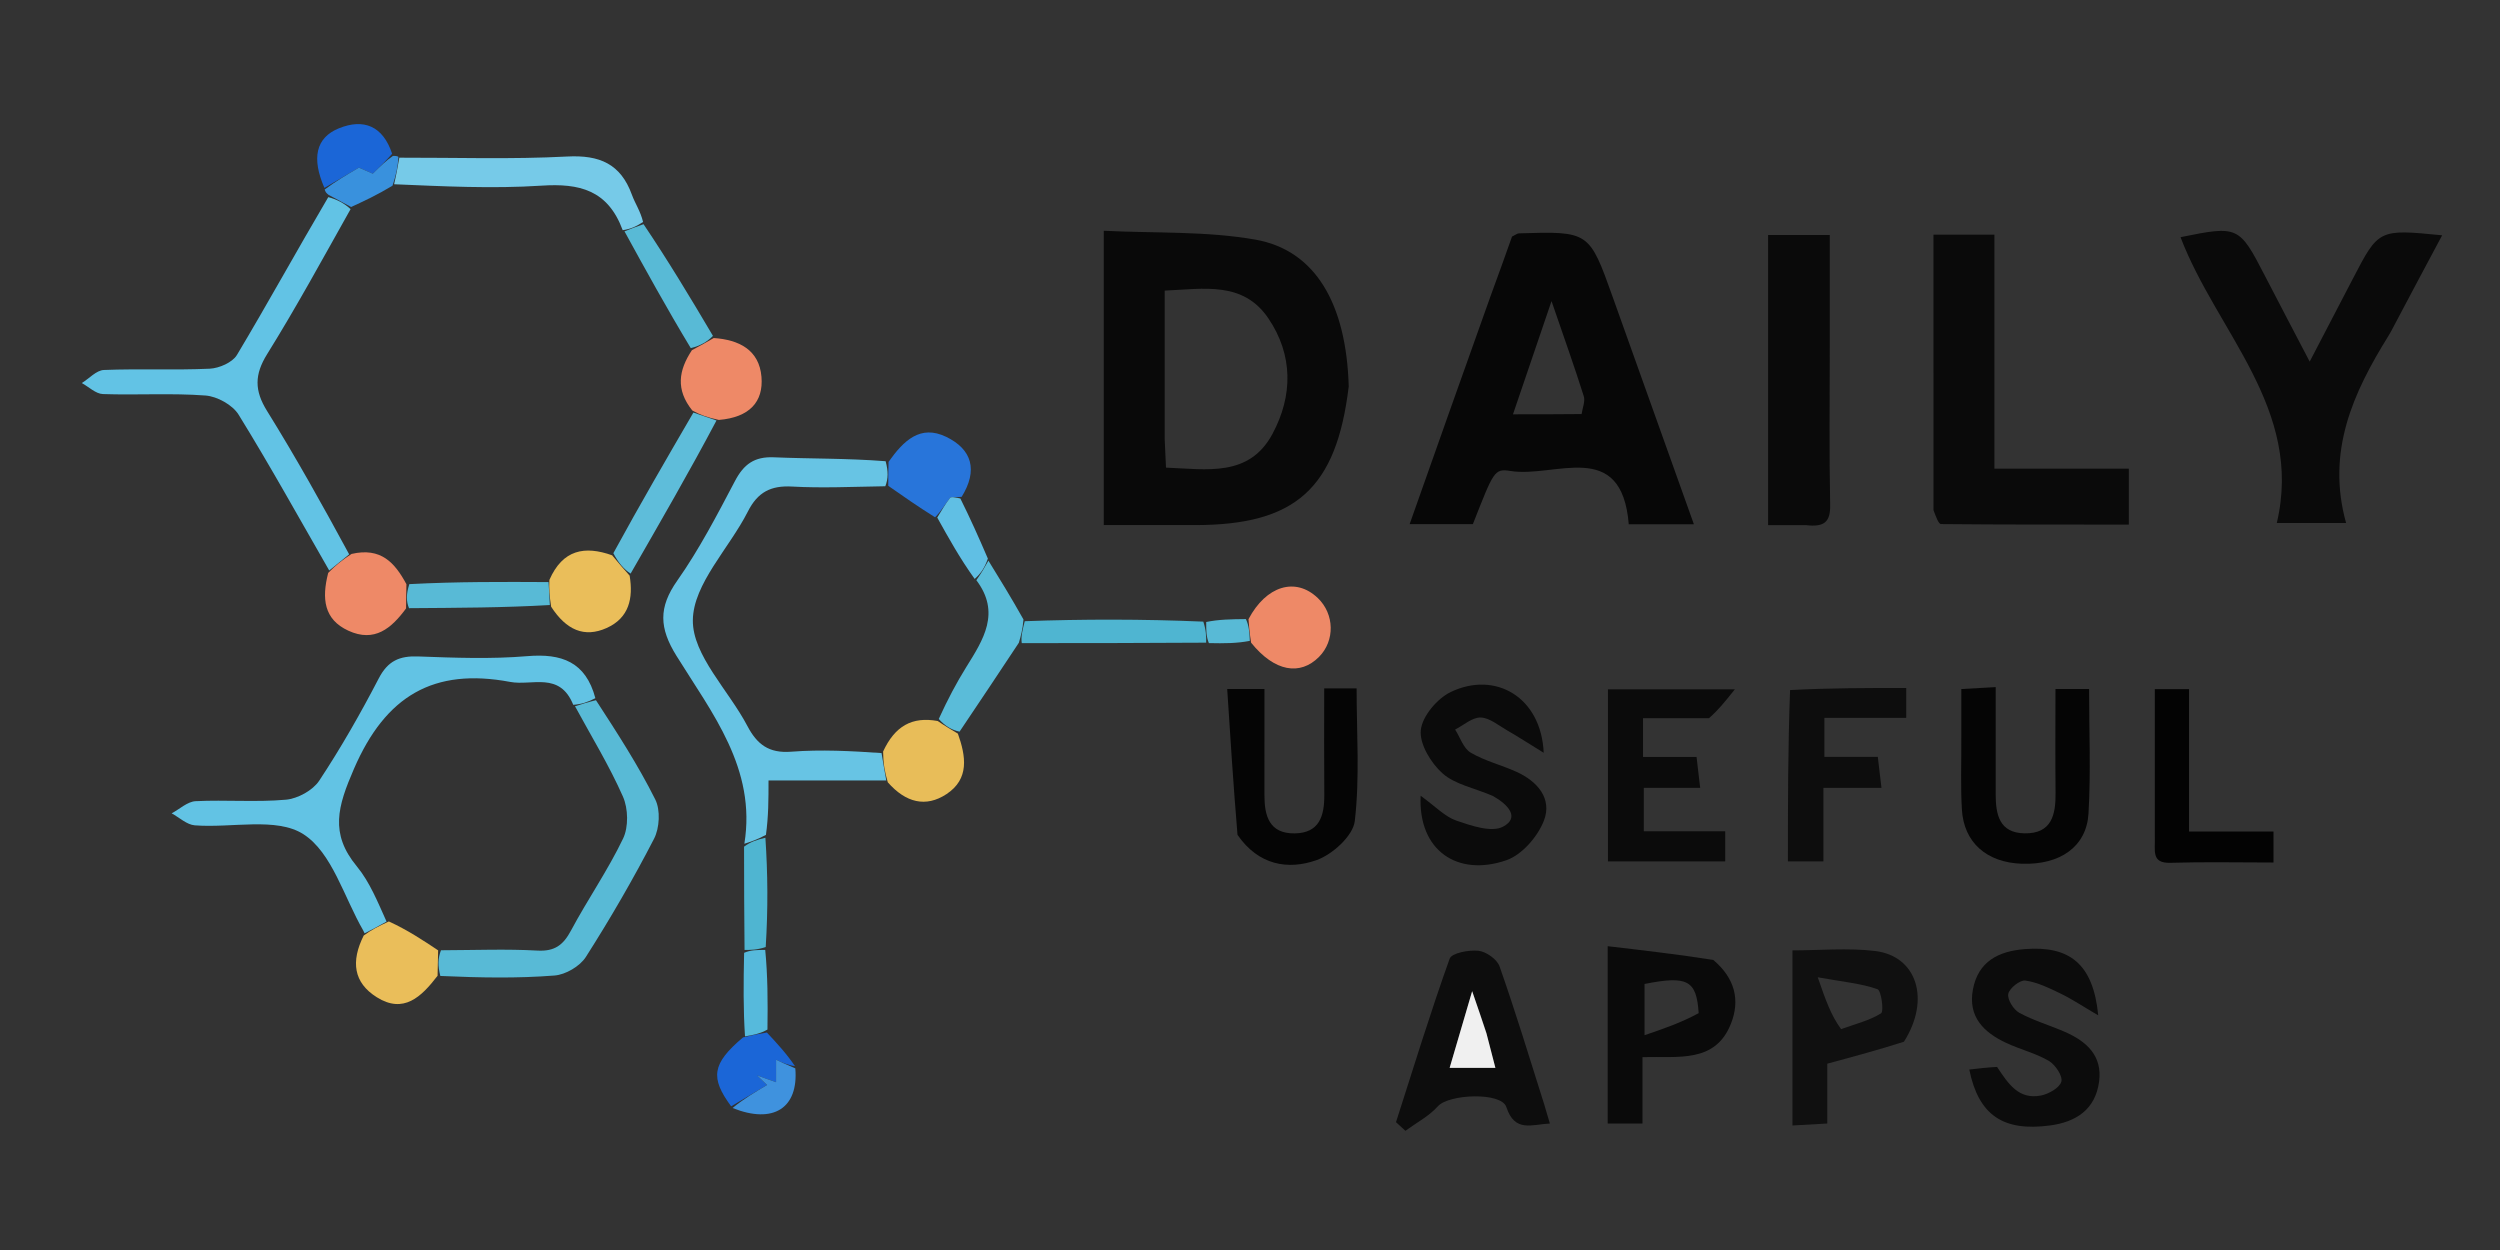 <?xml version="1.0" encoding="utf-8"?>
<svg version="1.1" id="Layer_1" x="0px" y="0px" width="100%" viewBox="0 0 400 200" enable-background="new 0 0 400 200" xmlns="http://www.w3.org/2000/svg">
  <rect x="0" y="0" width="400" height="200" fill="#333333" stroke="none"/>
  <defs/>
  <path opacity="1" stroke="none" d="&#10;M297,201 &#10;&#9;C198.041,201 99.582,201 1.062,201 &#10;&#9;C1.062,134.402 1.062,67.804 1.062,1.103 &#10;&#9;C134.333,1.103 267.667,1.103 400.978,1.103 &#10;&#9;C400.978,67.751 400.978,134.376 400.978,201 &#10;&#9;C366.471,201 331.986,201 297,201 &#10;M122.956,151.063 &#10;&#9;C122.9,145.391 122.844,139.719 122.963,133.14 &#10;&#9;C122.963,130.544 122.963,127.948 122.963,124.87 &#10;&#9;C129.666,124.87 135.734,124.87 142.288,125.455 &#10;&#9;C144.915,128.432 148.128,129.238 151.441,127.056 &#10;&#9;C155.146,124.615 154.538,120.967 153.793,116.752 &#10;&#9;C156.867,112.115 159.942,107.478 163.944,102.962 &#10;&#9;C173.625,102.917 183.306,102.872 193.851,102.965 &#10;&#9;C195.888,102.952 197.924,102.938 200.371,103.509 &#10;&#9;C203.948,107.512 208.029,108.125 211.033,105.111 &#10;&#9;C213.616,102.52 213.528,98.239 210.84,95.679 &#10;&#9;C207.279,92.286 202.585,93.72 198.924,99.038 &#10;&#9;C196.946,99.075 194.968,99.113 192.06,99.034 &#10;&#9;C182.702,99.044 173.343,99.055 163.579,98.507 &#10;&#9;C161.768,95.573 159.957,92.638 157.97,89.048 &#10;&#9;C156.609,86 155.247,82.953 154.313,79.377 &#10;&#9;C156.494,75.248 155.538,71.907 151.401,69.898 &#10;&#9;C147.234,67.876 144.563,70.522 141.273,73.35 &#10;&#9;C135.455,73.309 129.63,73.415 123.82,73.169 &#10;&#9;C120.698,73.036 119.008,74.274 117.593,76.966 &#10;&#9;C114.734,82.402 111.878,87.902 108.356,92.908 &#10;&#9;C105.339,97.196 105.472,100.483 108.23,104.927 &#10;&#9;C113.929,114.112 121.049,122.98 119,135.932 &#10;&#9;C119.042,141.285 119.084,146.638 118.992,152.913 &#10;&#9;C118.955,157.238 118.917,161.563 118.246,166.219 &#10;&#9;C113.882,170.209 113.621,172.449 117.436,177.551 &#10;&#9;C123.742,179.901 127.784,177.297 127.447,170.295 &#10;&#9;C125.865,168.597 124.282,166.9 122.885,164.256 &#10;&#9;C122.858,160.166 122.831,156.076 122.956,151.063 &#10;M62.96,24.248 &#10;&#9;C61.271,20.143 58.185,18.925 54.23,20.527 &#10;&#9;C50.507,22.034 49.84,25.333 51.983,30.59 &#10;&#9;C52.087,30.734 52.19,30.877 52.2,31.755 &#10;&#9;C47.472,40.121 42.842,48.546 37.911,56.791 &#10;&#9;C37.19,57.997 35.067,58.922 33.547,58.992 &#10;&#9;C27.917,59.25 22.262,58.972 16.629,59.197 &#10;&#9;C15.424,59.245 14.27,60.558 13.093,61.289 &#10;&#9;C14.215,61.904 15.321,63.011 16.463,63.05 &#10;&#9;C21.933,63.238 27.433,62.875 32.878,63.282 &#10;&#9;C34.749,63.422 37.213,64.787 38.178,66.35 &#10;&#9;C43.228,74.526 47.883,82.945 52.346,92.052 &#10;&#9;C51.458,95.777 51.816,99.101 55.731,100.909 &#10;&#9;C59.942,102.853 62.648,100.506 65.915,97.267 &#10;&#9;C73.266,97.251 80.617,97.234 88.387,97.763 &#10;&#9;C90.606,100.81 93.494,102.079 97.054,100.484 &#10;&#9;C100.674,98.862 101.337,95.705 101.056,91.44 &#10;&#9;C105.697,83.423 110.338,75.406 115.738,67.206 &#10;&#9;C119.907,66.788 122.166,64.307 121.836,60.302 &#10;&#9;C121.478,55.961 118.217,54.357 113.953,53.399 &#10;&#9;C110.411,47.533 106.869,41.668 103.182,35.097 &#10;&#9;C102.48,33.79 101.607,32.546 101.106,31.166 &#10;&#9;C99.315,26.227 95.949,24.771 90.751,25.044 &#10;&#9;C81.82,25.513 72.847,25.208 63.605,24.97 &#10;&#9;C63.605,24.97 63.22,24.929 62.96,24.248 &#10;M70.906,156.548 &#10;&#9;C76.848,156.438 82.809,156.549 88.724,156.083 &#10;&#9;C90.498,155.943 92.789,154.603 93.74,153.11 &#10;&#9;C97.649,146.974 101.315,140.662 104.649,134.198 &#10;&#9;C105.534,132.483 105.688,129.609 104.85,127.93 &#10;&#9;C102.123,122.467 98.78,117.311 95.485,111.393 &#10;&#9;C93.714,105.882 89.848,104.523 84.362,104.985 &#10;&#9;C78.582,105.471 72.724,105.245 66.911,105.032 &#10;&#9;C63.908,104.921 62.059,105.739 60.6,108.545 &#10;&#9;C57.691,114.142 54.553,119.648 51.078,124.905 &#10;&#9;C50.051,126.459 47.642,127.782 45.754,127.951 &#10;&#9;C40.97,128.38 36.114,127.952 31.303,128.188 &#10;&#9;C29.995,128.252 28.743,129.455 27.465,130.135 &#10;&#9;C28.698,130.803 29.894,131.957 31.172,132.055 &#10;&#9;C37.061,132.509 44.23,130.708 48.536,133.466 &#10;&#9;C53.135,136.413 55.04,143.564 58.119,148.881 &#10;&#9;C58.202,149.024 58.261,149.181 58.057,150.031 &#10;&#9;C56.119,153.833 56.551,157.214 60.281,159.556 &#10;&#9;C64.571,162.25 67.408,159.523 70.906,156.548 &#10;M215.813,61.384 &#10;&#9;C215.414,48.572 210.453,40.029 200.849,38.338 &#10;&#9;C192.982,36.952 184.803,37.333 176.602,36.923 &#10;&#9;C176.602,53.17 176.602,68.397 176.602,84.015 &#10;&#9;C181.626,84.015 186.415,84.017 191.205,84.015 &#10;&#9;C207.274,84.007 213.826,78.208 215.813,61.384 &#10;M238.308,47.739 &#10;&#9;C234.085,59.687 229.863,71.636 225.544,83.857 &#10;&#9;C229.439,83.857 232.581,83.857 235.661,83.857 &#10;&#9;C238.987,75.428 239.067,74.935 241.663,75.355 &#10;&#9;C248.823,76.513 259.469,70.024 260.601,83.884 &#10;&#9;C264.298,83.884 267.446,83.884 271.023,83.884 &#10;&#9;C266.644,71.627 262.348,59.618 258.063,47.606 &#10;&#9;C254.279,36.998 254.283,36.994 243.032,37.336 &#10;&#9;C242.749,37.345 242.474,37.589 241.922,37.854 &#10;&#9;C240.881,40.789 239.771,43.915 238.308,47.739 &#10;M383.189,51.784 &#10;&#9;C385.668,47.144 388.148,42.505 390.743,37.649 &#10;&#9;C380.582,36.644 380.585,36.645 376.444,44.624 &#10;&#9;C374.246,48.86 372.035,53.089 369.55,57.859 &#10;&#9;C366.931,52.841 364.614,48.442 362.332,44.023 &#10;&#9;C358.275,36.167 358.089,36.072 348.886,37.949 &#10;&#9;C354.664,53.124 368.592,65.413 364.288,83.676 &#10;&#9;C368.244,83.676 371.317,83.676 375.374,83.676 &#10;&#9;C372.187,72.222 376.511,62.819 382.141,53.758 &#10;&#9;C382.405,53.334 382.648,52.897 383.189,51.784 &#10;M309.362,82.094 &#10;&#9;C309.765,82.706 310.163,83.85 310.573,83.854 &#10;&#9;C320.634,83.953 330.697,83.932 340.613,83.932 &#10;&#9;C340.613,80.618 340.613,78.008 340.613,74.984 &#10;&#9;C333.471,74.984 326.544,74.984 319.105,74.984 &#10;&#9;C319.105,62.186 319.105,49.812 319.105,37.548 &#10;&#9;C315.649,37.548 312.723,37.548 309.355,37.548 &#10;&#9;C309.355,52.277 309.355,66.717 309.362,82.094 &#10;M289.385,84.018 &#10;&#9;C291.881,84.377 292.881,83.524 292.826,80.79 &#10;&#9;C292.657,72.321 292.764,63.847 292.765,55.375 &#10;&#9;C292.765,49.453 292.765,43.531 292.765,37.598 &#10;&#9;C289.081,37.598 286.045,37.598 282.895,37.598 &#10;&#9;C282.895,53.19 282.895,68.437 282.895,84.018 &#10;&#9;C284.859,84.018 286.665,84.018 289.385,84.018 &#10;M239.199,127.529 &#10;&#9;C241.33,128.724 243.217,130.829 240.481,132.269 &#10;&#9;C238.64,133.239 235.404,132.117 233.01,131.294 &#10;&#9;C231.176,130.663 229.683,129.037 227.303,127.324 &#10;&#9;C226.877,136.072 233.201,140.349 241.025,137.634 &#10;&#9;C243.51,136.772 246.02,133.879 247.016,131.328 &#10;&#9;C248.402,127.777 245.989,125.006 242.619,123.482 &#10;&#9;C240.209,122.393 237.563,121.75 235.31,120.422 &#10;&#9;C234.155,119.741 233.63,117.994 232.82,116.729 &#10;&#9;C234.179,116.035 235.55,114.774 236.894,114.802 &#10;&#9;C238.308,114.831 239.726,116.043 241.09,116.828 &#10;&#9;C242.828,117.828 244.513,118.918 246.993,120.444 &#10;&#9;C246.598,111.529 239.253,107.305 232.13,110.716 &#10;&#9;C229.953,111.759 227.56,114.593 227.328,116.821 &#10;&#9;C227.098,119.042 228.953,122.097 230.814,123.749 &#10;&#9;C232.804,125.515 235.87,126.068 239.199,127.529 &#10;M319.158,170.645 &#10;&#9;C317.817,170.804 316.476,170.963 315.086,171.128 &#10;&#9;C316.583,178.486 320.548,181.063 327.984,180.077 &#10;&#9;C332.173,179.522 335.248,177.526 335.854,173.076 &#10;&#9;C336.419,168.934 333.856,166.626 330.416,165.115 &#10;&#9;C327.993,164.05 325.406,163.312 323.097,162.054 &#10;&#9;C322.166,161.548 321.149,159.92 321.322,159.024 &#10;&#9;C321.496,158.121 323.198,156.771 324.053,156.89 &#10;&#9;C326.002,157.162 327.896,158.102 329.711,158.978 &#10;&#9;C331.499,159.842 333.163,160.962 335.719,162.46 &#10;&#9;C334.912,154.19 331.115,151.284 323.947,151.858 &#10;&#9;C319.785,152.192 316.509,153.809 315.666,158.32 &#10;&#9;C314.851,162.688 317.399,165.178 320.964,166.854 &#10;&#9;C323.206,167.909 325.692,168.501 327.811,169.741 &#10;&#9;C328.85,170.348 330.064,172.17 329.817,173.058 &#10;&#9;C329.54,174.055 327.784,175.047 326.528,175.287 &#10;&#9;C322.99,175.963 321.337,173.428 319.158,170.645 &#10;M247.008,176.399 &#10;&#9;C244.684,169.128 242.461,161.821 239.93,154.622 &#10;&#9;C239.531,153.488 237.796,152.263 236.562,152.126 &#10;&#9;C235.031,151.955 232.272,152.477 231.948,153.382 &#10;&#9;C228.855,162.021 226.165,170.805 223.359,179.548 &#10;&#9;C223.862,180.008 224.364,180.469 224.866,180.929 &#10;&#9;C226.622,179.64 228.645,178.591 230.064,177.001 &#10;&#9;C231.809,175.046 240.221,174.694 241.015,177.126 &#10;&#9;C242.364,181.261 245.111,179.896 247.978,179.764 &#10;&#9;C247.668,178.739 247.433,177.963 247.008,176.399 &#10;M273.877,114.915 &#10;&#9;C274.895,113.643 275.913,112.371 277.578,110.291 &#10;&#9;C269.634,110.291 263.423,110.291 257.27,110.291 &#10;&#9;C257.27,119.662 257.27,128.719 257.27,137.824 &#10;&#9;C263.685,137.824 269.776,137.824 276.035,137.824 &#10;&#9;C276.035,136.213 276.035,134.806 276.035,133 &#10;&#9;C271.504,133 267.247,133 263.008,133 &#10;&#9;C263.008,130.552 263.008,128.51 263.008,126.061 &#10;&#9;C266.119,126.061 268.875,126.061 272.03,126.061 &#10;&#9;C271.817,124.251 271.66,122.907 271.449,121.108 &#10;&#9;C268.278,121.108 265.548,121.108 262.883,121.108 &#10;&#9;C262.883,118.821 262.883,117.061 262.883,114.916 &#10;&#9;C266.398,114.916 269.694,114.916 273.877,114.915 &#10;M313.812,118.538 &#10;&#9;C313.829,122.196 313.688,125.863 313.901,129.51 &#10;&#9;C314.21,134.816 317.879,138.014 323.515,138.2 &#10;&#9;C329.582,138.4 333.847,135.5 334.16,130.154 &#10;&#9;C334.547,123.557 334.253,116.919 334.253,110.243 &#10;&#9;C332.369,110.243 330.791,110.243 328.875,110.243 &#10;&#9;C328.875,115.948 328.832,121.412 328.89,126.874 &#10;&#9;C328.927,130.39 328.256,133.409 323.924,133.334 &#10;&#9;C319.854,133.264 319.306,130.273 319.309,127.029 &#10;&#9;C319.316,121.435 319.311,115.841 319.311,109.938 &#10;&#9;C317.168,110.058 315.612,110.145 313.812,110.245 &#10;&#9;C313.812,112.939 313.812,115.249 313.812,118.538 &#10;M198.174,133.95 &#10;&#9;C201.358,138.44 206.076,139.229 210.625,137.629 &#10;&#9;C213.182,136.729 216.488,133.739 216.765,131.375 &#10;&#9;C217.582,124.404 217.057,117.275 217.057,110.145 &#10;&#9;C215.258,110.145 213.807,110.145 211.874,110.145 &#10;&#9;C211.874,115.912 211.841,121.535 211.887,127.157 &#10;&#9;C211.914,130.512 211.135,133.299 207.128,133.342 &#10;&#9;C203.082,133.384 202.307,130.541 202.31,127.224 &#10;&#9;C202.315,121.586 202.311,115.949 202.311,110.244 &#10;&#9;C200.326,110.244 198.75,110.244 196.352,110.244 &#10;&#9;C196.856,118.089 197.341,125.645 198.174,133.95 &#10;M304.919,166.403 &#10;&#9;C308.934,159.894 306.697,152.963 300.013,152.158 &#10;&#9;C295.661,151.635 291.194,152.06 286.791,152.06 &#10;&#9;C286.791,161.671 286.791,170.727 286.791,180.078 &#10;&#9;C288.741,179.968 290.308,179.879 292.367,179.763 &#10;&#9;C292.367,176.007 292.367,172.613 292.367,170.189 &#10;&#9;C296.84,168.979 300.591,167.964 304.919,166.403 &#10;M273.825,153.33 &#10;&#9;C268.351,152.69 262.878,152.051 257.231,151.391 &#10;&#9;C257.231,161.591 257.231,170.661 257.231,179.769 &#10;&#9;C259.074,179.769 260.656,179.769 262.799,179.769 &#10;&#9;C262.799,176.143 262.799,172.747 262.799,169.142 &#10;&#9;C268.519,168.977 274.456,170.162 276.968,163.748 &#10;&#9;C278.419,160.043 277.626,156.544 273.825,153.33 &#10;M286.065,110.745 &#10;&#9;C286.065,119.708 286.065,128.671 286.065,137.824 &#10;&#9;C287.959,137.824 289.545,137.824 291.745,137.824 &#10;&#9;C291.745,133.915 291.745,130.183 291.745,126.06 &#10;&#9;C295.119,126.06 297.878,126.06 301.036,126.06 &#10;&#9;C300.823,124.253 300.663,122.905 300.449,121.097 &#10;&#9;C297.276,121.097 294.543,121.097 291.902,121.097 &#10;&#9;C291.902,118.81 291.902,117.048 291.902,114.864 &#10;&#9;C296.377,114.864 300.628,114.864 304.996,114.864 &#10;&#9;C304.996,113.02 304.996,111.607 304.996,110.075 &#10;&#9;C298.721,110.075 292.74,110.075 286.065,110.745 &#10;M344.77,134.388 &#10;&#9;C344.85,136.111 344.17,138.142 347.264,138.049 &#10;&#9;C352.721,137.883 358.186,138.002 363.759,138.002 &#10;&#9;C363.759,136.213 363.759,134.836 363.759,133.048 &#10;&#9;C359.217,133.048 354.954,133.048 350.246,133.048 &#10;&#9;C350.246,125.24 350.246,117.828 350.246,110.265 &#10;&#9;C348.226,110.265 346.679,110.265 344.77,110.265 &#10;&#9;C344.77,118.156 344.77,125.783 344.77,134.388 &#10;z" style="fill-opacity: 0; fill: rgba(255, 255, 255, 0);"/>
  <path fill="#090909" opacity="1" stroke="none" d="&#10;M215.797,61.826 &#10;&#9;C213.826,78.208 207.274,84.007 191.205,84.015 &#10;&#9;C186.415,84.017 181.626,84.015 176.602,84.015 &#10;&#9;C176.602,68.397 176.602,53.17 176.602,36.923 &#10;&#9;C184.803,37.333 192.982,36.952 200.849,38.338 &#10;&#9;C210.453,40.029 215.414,48.572 215.797,61.826 &#10;M186.35,70.269 &#10;&#9;C186.417,71.73 186.484,73.191 186.56,74.82 &#10;&#9;C193.121,75.074 199.866,76.383 203.606,69.405 &#10;&#9;C206.888,63.281 206.899,56.775 202.928,50.923 &#10;&#9;C198.893,44.977 192.654,46.22 186.35,46.498 &#10;&#9;C186.35,54.384 186.35,61.849 186.35,70.269 &#10;z"/>
  <path fill="#070707" opacity="1" stroke="none" d="&#10;M238.485,47.389 &#10;&#9;C239.771,43.915 240.881,40.789 241.922,37.854 &#10;&#9;C242.474,37.589 242.749,37.345 243.032,37.336 &#10;&#9;C254.283,36.994 254.279,36.998 258.063,47.606 &#10;&#9;C262.348,59.618 266.644,71.627 271.023,83.884 &#10;&#9;C267.446,83.884 264.298,83.884 260.601,83.884 &#10;&#9;C259.469,70.024 248.823,76.513 241.663,75.355 &#10;&#9;C239.067,74.935 238.987,75.428 235.661,83.857 &#10;&#9;C232.581,83.857 229.439,83.857 225.544,83.857 &#10;&#9;C229.863,71.636 234.085,59.687 238.485,47.389 &#10;M253.057,66.249 &#10;&#9;C253.191,65.288 253.666,64.221 253.402,63.386 &#10;&#9;C251.919,58.686 250.258,54.043 248.244,48.177 &#10;&#9;C246.011,54.736 244.13,60.259 242.076,66.289 &#10;&#9;C245.878,66.289 249.012,66.289 253.057,66.249 &#10;z"/>
  <path fill="#0A0A0A" opacity="1" stroke="none" d="&#10;M383.045,52.125 &#10;&#9;C382.648,52.897 382.405,53.334 382.141,53.758 &#10;&#9;C376.511,62.819 372.187,72.222 375.374,83.676 &#10;&#9;C371.317,83.676 368.244,83.676 364.288,83.676 &#10;&#9;C368.592,65.413 354.664,53.124 348.886,37.949 &#10;&#9;C358.089,36.072 358.275,36.167 362.332,44.023 &#10;&#9;C364.614,48.442 366.931,52.841 369.55,57.859 &#10;&#9;C372.035,53.089 374.246,48.86 376.444,44.624 &#10;&#9;C380.585,36.645 380.582,36.644 390.743,37.649 &#10;&#9;C388.148,42.505 385.668,47.144 383.045,52.125 &#10;z"/>
  <path fill="#0A0A0A" opacity="1" stroke="none" d="&#10;M309.359,81.625 &#10;&#9;C309.355,66.717 309.355,52.277 309.355,37.548 &#10;&#9;C312.723,37.548 315.649,37.548 319.105,37.548 &#10;&#9;C319.105,49.812 319.105,62.186 319.105,74.984 &#10;&#9;C326.544,74.984 333.471,74.984 340.613,74.984 &#10;&#9;C340.613,78.008 340.613,80.618 340.613,83.932 &#10;&#9;C330.697,83.932 320.634,83.953 310.573,83.854 &#10;&#9;C310.163,83.85 309.765,82.706 309.359,81.625 &#10;z"/>
  <path fill="#0A0A0A" opacity="1" stroke="none" d="&#10;M288.928,84.018 &#10;&#9;C286.665,84.018 284.859,84.018 282.895,84.018 &#10;&#9;C282.895,68.437 282.895,53.19 282.895,37.598 &#10;&#9;C286.045,37.598 289.081,37.598 292.765,37.598 &#10;&#9;C292.765,43.531 292.765,49.453 292.765,55.375 &#10;&#9;C292.764,63.847 292.657,72.321 292.826,80.79 &#10;&#9;C292.881,83.524 291.881,84.377 288.928,84.018 &#10;z"/>
  <path fill="#67C4E4" opacity="1" stroke="none" d="&#10;M119.098,135.002 &#10;&#9;C121.049,122.98 113.929,114.112 108.23,104.927 &#10;&#9;C105.472,100.483 105.339,97.196 108.356,92.908 &#10;&#9;C111.878,87.902 114.734,82.402 117.593,76.966 &#10;&#9;C119.008,74.274 120.698,73.036 123.82,73.169 &#10;&#9;C129.63,73.415 135.455,73.309 141.701,73.795 &#10;&#9;C142.128,75.405 142.126,76.57 141.651,77.8 &#10;&#9;C136.366,77.885 131.543,78.116 126.748,77.849 &#10;&#9;C123.329,77.659 121.232,78.738 119.659,81.844 &#10;&#9;C116.676,87.73 110.921,93.412 110.855,99.23 &#10;&#9;C110.791,104.826 116.572,110.431 119.573,116.143 &#10;&#9;C121.13,119.107 123.018,120.55 126.589,120.273 &#10;&#9;C131.371,119.901 136.202,120.158 141.046,120.492 &#10;&#9;C141.321,122.182 141.562,123.526 141.802,124.87 &#10;&#9;C135.734,124.87 129.666,124.87 122.963,124.87 &#10;&#9;C122.963,127.948 122.963,130.544 122.551,133.582 &#10;&#9;C121.125,134.35 120.111,134.676 119.098,135.002 &#10;z"/>
  <path fill="#62C3E4" opacity="1" stroke="none" d="&#10;M58.332,149.332 &#10;&#9;C58.261,149.181 58.202,149.024 58.119,148.881 &#10;&#9;C55.04,143.564 53.135,136.413 48.536,133.466 &#10;&#9;C44.23,130.708 37.061,132.509 31.172,132.055 &#10;&#9;C29.894,131.957 28.698,130.803 27.465,130.135 &#10;&#9;C28.743,129.455 29.995,128.252 31.303,128.188 &#10;&#9;C36.114,127.952 40.97,128.38 45.754,127.951 &#10;&#9;C47.642,127.782 50.051,126.459 51.078,124.905 &#10;&#9;C54.553,119.648 57.691,114.142 60.6,108.545 &#10;&#9;C62.059,105.739 63.908,104.921 66.911,105.032 &#10;&#9;C72.724,105.245 78.582,105.471 84.362,104.985 &#10;&#9;C89.848,104.523 93.714,105.882 95.259,111.711 &#10;&#9;C94.022,112.352 93.011,112.677 91.72,112.772 &#10;&#9;C89.563,107.41 85.111,109.762 81.648,109.11 &#10;&#9;C69.394,106.804 61.693,111.314 56.627,123.028 &#10;&#9;C54.035,129.019 52.733,133.336 57.087,138.611 &#10;&#9;C59.174,141.138 60.44,144.343 61.848,147.449 &#10;&#9;C60.522,148.215 59.427,148.774 58.332,149.332 &#10;z"/>
  <path fill="#0B0B0B" opacity="1" stroke="none" d="&#10;M238.832,127.34 &#10;&#9;C235.87,126.068 232.804,125.515 230.814,123.749 &#10;&#9;C228.953,122.097 227.098,119.042 227.328,116.821 &#10;&#9;C227.56,114.593 229.953,111.759 232.13,110.716 &#10;&#9;C239.253,107.305 246.598,111.529 246.993,120.444 &#10;&#9;C244.513,118.918 242.828,117.828 241.09,116.828 &#10;&#9;C239.726,116.043 238.308,114.831 236.894,114.802 &#10;&#9;C235.55,114.774 234.179,116.035 232.82,116.729 &#10;&#9;C233.63,117.994 234.155,119.741 235.31,120.422 &#10;&#9;C237.563,121.75 240.209,122.393 242.619,123.482 &#10;&#9;C245.989,125.006 248.402,127.777 247.016,131.328 &#10;&#9;C246.02,133.879 243.51,136.772 241.025,137.634 &#10;&#9;C233.201,140.349 226.877,136.072 227.303,127.324 &#10;&#9;C229.683,129.037 231.176,130.663 233.01,131.294 &#10;&#9;C235.404,132.117 238.64,133.239 240.481,132.269 &#10;&#9;C243.217,130.829 241.33,128.724 238.832,127.34 &#10;z"/>
  <path fill="#62C3E5" opacity="1" stroke="none" d="&#10;M52.675,91.28 &#10;&#9;C47.883,82.945 43.228,74.526 38.178,66.35 &#10;&#9;C37.213,64.787 34.749,63.422 32.878,63.282 &#10;&#9;C27.433,62.875 21.933,63.238 16.463,63.05 &#10;&#9;C15.321,63.011 14.215,61.904 13.093,61.289 &#10;&#9;C14.27,60.558 15.424,59.245 16.629,59.197 &#10;&#9;C22.262,58.972 27.917,59.25 33.547,58.992 &#10;&#9;C35.067,58.922 37.19,57.997 37.911,56.791 &#10;&#9;C42.842,48.546 47.472,40.121 52.524,31.541 &#10;&#9;C53.959,31.925 55.07,32.523 56.092,33.461 &#10;&#9;C51.611,41.436 47.396,49.18 42.746,56.653 &#10;&#9;C40.7,59.941 40.7,62.486 42.721,65.741 &#10;&#9;C47.364,73.215 51.653,80.909 55.866,88.694 &#10;&#9;C54.656,89.676 53.666,90.478 52.675,91.28 &#10;z"/>
  <path fill="#0C0C0C" opacity="1" stroke="none" d="&#10;M319.531,170.706 &#10;&#9;C321.337,173.428 322.99,175.963 326.528,175.287 &#10;&#9;C327.784,175.047 329.54,174.055 329.817,173.058 &#10;&#9;C330.064,172.17 328.85,170.348 327.811,169.741 &#10;&#9;C325.692,168.501 323.206,167.909 320.964,166.854 &#10;&#9;C317.399,165.178 314.851,162.688 315.666,158.32 &#10;&#9;C316.509,153.809 319.785,152.192 323.947,151.858 &#10;&#9;C331.115,151.284 334.912,154.19 335.719,162.46 &#10;&#9;C333.163,160.962 331.499,159.842 329.711,158.978 &#10;&#9;C327.896,158.102 326.002,157.162 324.053,156.89 &#10;&#9;C323.198,156.771 321.496,158.121 321.322,159.024 &#10;&#9;C321.149,159.92 322.166,161.548 323.097,162.054 &#10;&#9;C325.406,163.312 327.993,164.05 330.416,165.115 &#10;&#9;C333.856,166.626 336.419,168.934 335.854,173.076 &#10;&#9;C335.248,177.526 332.173,179.522 327.984,180.077 &#10;&#9;C320.548,181.063 316.583,178.486 315.086,171.128 &#10;&#9;C316.476,170.963 317.817,170.804 319.531,170.706 &#10;z"/>
  <path fill="#0D0D0D" opacity="1" stroke="none" d="&#10;M247.103,176.793 &#10;&#9;C247.433,177.963 247.668,178.739 247.978,179.764 &#10;&#9;C245.111,179.896 242.364,181.261 241.015,177.126 &#10;&#9;C240.221,174.694 231.809,175.046 230.064,177.001 &#10;&#9;C228.645,178.591 226.622,179.64 224.866,180.929 &#10;&#9;C224.364,180.469 223.862,180.008 223.359,179.548 &#10;&#9;C226.165,170.805 228.855,162.021 231.948,153.382 &#10;&#9;C232.272,152.477 235.031,151.955 236.562,152.126 &#10;&#9;C237.796,152.263 239.531,153.488 239.93,154.622 &#10;&#9;C242.461,161.821 244.684,169.128 247.103,176.793 &#10;M237.746,164.981 &#10;&#9;C237.105,163.12 236.464,161.259 235.545,158.589 &#10;&#9;C234.204,163.154 233.107,166.892 231.942,170.859 &#10;&#9;C234.492,170.859 236.741,170.859 239.264,170.859 &#10;&#9;C238.771,168.959 238.358,167.365 237.746,164.981 &#10;z"/>
  <path fill="#0B0B0B" opacity="1" stroke="none" d="&#10;M273.434,114.915 &#10;&#9;C269.694,114.916 266.398,114.916 262.883,114.916 &#10;&#9;C262.883,117.061 262.883,118.821 262.883,121.108 &#10;&#9;C265.548,121.108 268.278,121.108 271.449,121.108 &#10;&#9;C271.66,122.907 271.817,124.251 272.03,126.061 &#10;&#9;C268.875,126.061 266.119,126.061 263.008,126.061 &#10;&#9;C263.008,128.51 263.008,130.552 263.008,133 &#10;&#9;C267.247,133 271.504,133 276.035,133 &#10;&#9;C276.035,134.806 276.035,136.213 276.035,137.824 &#10;&#9;C269.776,137.824 263.685,137.824 257.27,137.824 &#10;&#9;C257.27,128.719 257.27,119.662 257.27,110.291 &#10;&#9;C263.423,110.291 269.634,110.291 277.578,110.291 &#10;&#9;C275.913,112.371 274.895,113.643 273.434,114.915 &#10;z"/>
  <path fill="#050505" opacity="1" stroke="none" d="&#10;M313.812,118.049 &#10;&#9;C313.812,115.249 313.812,112.939 313.812,110.245 &#10;&#9;C315.612,110.145 317.168,110.058 319.311,109.938 &#10;&#9;C319.311,115.841 319.316,121.435 319.309,127.029 &#10;&#9;C319.306,130.273 319.854,133.264 323.924,133.334 &#10;&#9;C328.256,133.409 328.927,130.39 328.89,126.874 &#10;&#9;C328.832,121.412 328.875,115.948 328.875,110.243 &#10;&#9;C330.791,110.243 332.369,110.243 334.253,110.243 &#10;&#9;C334.253,116.919 334.547,123.557 334.16,130.154 &#10;&#9;C333.847,135.5 329.582,138.4 323.515,138.2 &#10;&#9;C317.879,138.014 314.21,134.816 313.901,129.51 &#10;&#9;C313.688,125.863 313.829,122.196 313.812,118.049 &#10;z"/>
  <path fill="#050505" opacity="1" stroke="none" d="&#10;M198.001,133.576 &#10;&#9;C197.341,125.645 196.856,118.089 196.352,110.244 &#10;&#9;C198.75,110.244 200.326,110.244 202.311,110.244 &#10;&#9;C202.311,115.949 202.315,121.586 202.31,127.224 &#10;&#9;C202.307,130.541 203.082,133.384 207.128,133.342 &#10;&#9;C211.135,133.299 211.914,130.512 211.887,127.157 &#10;&#9;C211.841,121.535 211.874,115.912 211.874,110.145 &#10;&#9;C213.807,110.145 215.258,110.145 217.057,110.145 &#10;&#9;C217.057,117.275 217.582,124.404 216.765,131.375 &#10;&#9;C216.488,133.739 213.182,136.729 210.625,137.629 &#10;&#9;C206.076,139.229 201.358,138.44 198.001,133.576 &#10;z"/>
  <path fill="#101010" opacity="1" stroke="none" d="&#10;M304.63,166.676 &#10;&#9;C300.591,167.964 296.84,168.979 292.367,170.189 &#10;&#9;C292.367,172.613 292.367,176.007 292.367,179.763 &#10;&#9;C290.308,179.879 288.741,179.968 286.791,180.078 &#10;&#9;C286.791,170.727 286.791,161.671 286.791,152.06 &#10;&#9;C291.194,152.06 295.661,151.635 300.013,152.158 &#10;&#9;C306.697,152.963 308.934,159.894 304.63,166.676 &#10;M294.573,164.659 &#10;&#9;C296.738,163.873 299.049,163.321 300.967,162.135 &#10;&#9;C301.446,161.838 301.015,158.489 300.392,158.27 &#10;&#9;C297.824,157.362 295.02,157.119 290.841,156.368 &#10;&#9;C292.163,160.168 292.94,162.403 294.573,164.659 &#10;z"/>
  <path fill="#0A0A0A" opacity="1" stroke="none" d="&#10;M274.125,153.589 &#10;&#9;C277.626,156.544 278.419,160.043 276.968,163.748 &#10;&#9;C274.456,170.162 268.519,168.977 262.799,169.142 &#10;&#9;C262.799,172.747 262.799,176.143 262.799,179.769 &#10;&#9;C260.656,179.769 259.074,179.769 257.231,179.769 &#10;&#9;C257.231,170.661 257.231,161.591 257.231,151.391 &#10;&#9;C262.878,152.051 268.351,152.69 274.125,153.589 &#10;M271.786,162.106 &#10;&#9;C271.454,156.83 269.989,156.07 263.126,157.434 &#10;&#9;C263.126,159.851 263.126,162.209 263.126,165.635 &#10;&#9;C266.357,164.528 268.871,163.667 271.786,162.106 &#10;z"/>
  <path fill="#58BAD6" opacity="1" stroke="none" d="&#10;M92.001,113.002 &#10;&#9;C93.011,112.677 94.022,112.352 95.354,112.033 &#10;&#9;C98.78,117.311 102.123,122.467 104.85,127.93 &#10;&#9;C105.688,129.609 105.534,132.483 104.649,134.198 &#10;&#9;C101.315,140.662 97.649,146.974 93.74,153.11 &#10;&#9;C92.789,154.603 90.498,155.943 88.724,156.083 &#10;&#9;C82.809,156.549 76.848,156.438 70.453,156.154 &#10;&#9;C70.033,154.526 70.066,153.292 70.56,152.042 &#10;&#9;C76.005,152.023 81,151.816 85.969,152.094 &#10;&#9;C88.752,152.25 90.115,151.215 91.362,148.881 &#10;&#9;C94.019,143.908 97.269,139.236 99.696,134.164 &#10;&#9;C100.581,132.314 100.516,129.367 99.672,127.457 &#10;&#9;C97.473,122.48 94.603,117.8 92.001,113.002 &#10;z"/>
  <path fill="#0D0D0D" opacity="1" stroke="none" d="&#10;M286.412,110.41 &#10;&#9;C292.74,110.075 298.721,110.075 304.996,110.075 &#10;&#9;C304.996,111.607 304.996,113.02 304.996,114.864 &#10;&#9;C300.628,114.864 296.377,114.864 291.902,114.864 &#10;&#9;C291.902,117.048 291.902,118.81 291.902,121.097 &#10;&#9;C294.543,121.097 297.276,121.097 300.449,121.097 &#10;&#9;C300.663,122.905 300.823,124.253 301.036,126.06 &#10;&#9;C297.878,126.06 295.119,126.06 291.745,126.06 &#10;&#9;C291.745,130.183 291.745,133.915 291.745,137.824 &#10;&#9;C289.545,137.824 287.959,137.824 286.065,137.824 &#10;&#9;C286.065,128.671 286.065,119.708 286.412,110.41 &#10;z"/>
  <path fill="#030303" opacity="1" stroke="none" d="&#10;M344.77,133.899 &#10;&#9;C344.77,125.783 344.77,118.156 344.77,110.265 &#10;&#9;C346.679,110.265 348.226,110.265 350.246,110.265 &#10;&#9;C350.246,117.828 350.246,125.24 350.246,133.048 &#10;&#9;C354.954,133.048 359.217,133.048 363.759,133.048 &#10;&#9;C363.759,134.836 363.759,136.213 363.759,138.002 &#10;&#9;C358.186,138.002 352.721,137.883 347.264,138.049 &#10;&#9;C344.17,138.142 344.85,136.111 344.77,133.899 &#10;z"/>
  <path fill="#76CAE8" opacity="1" stroke="none" d="&#10;M63.892,25.229 &#10;&#9;C72.847,25.208 81.82,25.513 90.751,25.044 &#10;&#9;C95.949,24.771 99.315,26.227 101.106,31.166 &#10;&#9;C101.607,32.546 102.48,33.79 102.892,35.516 &#10;&#9;C101.708,36.296 100.813,36.656 99.632,36.83 &#10;&#9;C97.255,30.383 92.694,29.309 86.643,29.705 &#10;&#9;C78.764,30.219 70.826,29.807 63.058,29.48 &#10;&#9;C63.433,27.854 63.663,26.542 63.892,25.229 &#10;z"/>
  <path fill="#EE8967" opacity="1" stroke="none" d="&#10;M52.511,91.666 &#10;&#9;C53.666,90.478 54.656,89.676 56.249,88.628 &#10;&#9;C60.948,87.543 63.163,90.016 65.029,93.475 &#10;&#9;C64.988,95.051 64.979,96.2 64.971,97.348 &#10;&#9;C62.648,100.506 59.942,102.853 55.731,100.909 &#10;&#9;C51.816,99.101 51.458,95.777 52.511,91.666 &#10;z"/>
  <path fill="#2875DA" opacity="1" stroke="none" d="&#10;M142.125,77.734 &#10;&#9;C142.126,76.57 142.128,75.405 142.172,73.896 &#10;&#9;C144.563,70.522 147.234,67.876 151.401,69.898 &#10;&#9;C155.538,71.907 156.494,75.248 153.868,79.491 &#10;&#9;C152.937,79.614 152.201,79.426 152.009,79.669 &#10;&#9;C151.234,80.644 150.628,81.753 149.61,82.765 &#10;&#9;C146.881,81.057 144.503,79.396 142.125,77.734 &#10;z"/>
  <path fill="#EABE5A" opacity="1" stroke="none" d="&#10;M70.1,152.057 &#10;&#9;C70.066,153.292 70.033,154.526 70.012,156.121 &#10;&#9;C67.408,159.523 64.571,162.25 60.281,159.556 &#10;&#9;C56.551,157.214 56.119,153.833 58.194,149.682 &#10;&#9;C59.427,148.774 60.522,148.215 62.218,147.431 &#10;&#9;C65.245,148.823 67.672,150.44 70.1,152.057 &#10;z"/>
  <path fill="#EE8967" opacity="1" stroke="none" d="&#10;M199.76,99.065 &#10;&#9;C202.585,93.72 207.279,92.286 210.84,95.679 &#10;&#9;C213.528,98.239 213.616,102.52 211.033,105.111 &#10;&#9;C208.029,108.125 203.948,107.512 200.177,102.83 &#10;&#9;C199.909,101.122 199.834,100.094 199.76,99.065 &#10;z"/>
  <path fill="#EABE5A" opacity="1" stroke="none" d="&#10;M100.744,92.106 &#10;&#9;C101.337,95.705 100.674,98.862 97.054,100.484 &#10;&#9;C93.494,102.079 90.606,100.81 88.183,97.078 &#10;&#9;C87.908,95.307 87.837,94.22 87.903,92.785 &#10;&#9;C90.031,87.94 93.53,87.278 97.943,88.85 &#10;&#9;C98.968,90.105 99.856,91.106 100.744,92.106 &#10;z"/>
  <path fill="#E8BD59" opacity="1" stroke="none" d="&#10;M142.045,125.163 &#10;&#9;C141.562,123.526 141.321,122.182 141.296,120.248 &#10;&#9;C143.193,116.144 145.955,114.619 150.034,115.363 &#10;&#9;C151.247,116.187 152.254,116.783 153.261,117.38 &#10;&#9;C154.538,120.967 155.146,124.615 151.441,127.056 &#10;&#9;C148.128,129.238 144.915,128.432 142.045,125.163 &#10;z"/>
  <path fill="#EE8967" opacity="1" stroke="none" d="&#10;M114.195,54.085 &#10;&#9;C118.217,54.357 121.478,55.961 121.836,60.302 &#10;&#9;C122.166,64.307 119.907,66.788 115.016,67.188 &#10;&#9;C113.178,66.784 112.061,66.397 110.773,65.684 &#10;&#9;C108.077,62.333 108.577,59.246 110.708,56.028 &#10;&#9;C112.065,55.311 113.13,54.698 114.195,54.085 &#10;z"/>
  <path fill="#5ABCD9" opacity="1" stroke="none" d="&#10;M153.527,117.066 &#10;&#9;C152.254,116.783 151.247,116.187 150.199,115.037 &#10;&#9;C151.638,111.888 153.039,109.243 154.617,106.708 &#10;&#9;C157.338,102.337 160.143,98.032 156.216,92.832 &#10;&#9;C157.045,91.667 157.596,90.686 158.147,89.704 &#10;&#9;C159.957,92.638 161.768,95.573 163.755,99.114 &#10;&#9;C163.627,100.761 163.321,101.801 163.016,102.842 &#10;&#9;C159.942,107.478 156.867,112.115 153.527,117.066 &#10;z"/>
  <path fill="#5EBDDA" opacity="1" stroke="none" d="&#10;M110.945,66.01 &#10;&#9;C112.061,66.397 113.178,66.784 114.637,67.279 &#10;&#9;C110.338,75.406 105.697,83.423 100.9,91.773 &#10;&#9;C99.856,91.106 98.968,90.105 98.137,88.509 &#10;&#9;C102.444,80.613 106.694,73.311 110.945,66.01 &#10;z"/>
  <path fill="#4FB5D1" opacity="1" stroke="none" d="&#10;M163.48,102.902 &#10;&#9;C163.321,101.801 163.627,100.761 163.958,99.393 &#10;&#9;C173.343,99.055 182.702,99.044 192.529,99.46 &#10;&#9;C192.994,100.866 192.99,101.846 192.987,102.827 &#10;&#9;C183.306,102.872 173.625,102.917 163.48,102.902 &#10;z"/>
  <path fill="#58BAD6" opacity="1" stroke="none" d="&#10;M114.074,53.742 &#10;&#9;C113.13,54.698 112.065,55.311 110.525,55.7 &#10;&#9;C106.673,49.323 103.295,43.17 99.918,37.016 &#10;&#9;C100.813,36.656 101.708,36.296 102.965,35.869 &#10;&#9;C106.869,41.668 110.411,47.533 114.074,53.742 &#10;z"/>
  <path fill="#58BAD6" opacity="1" stroke="none" d="&#10;M87.767,93.133 &#10;&#9;C87.837,94.22 87.908,95.307 87.973,96.805 &#10;&#9;C80.617,97.234 73.266,97.251 65.443,97.308 &#10;&#9;C64.979,96.2 64.988,95.051 65.492,93.46 &#10;&#9;C73.247,93.057 80.507,93.095 87.767,93.133 &#10;z"/>
  <path fill="#1B66D7" opacity="1" stroke="none" d="&#10;M122.7,165.202 &#10;&#9;C124.282,166.9 125.865,168.597 127.19,170.577 &#10;&#9;C125.993,170.417 125.053,169.974 124.174,169.56 &#10;&#9;C124.174,170.975 124.174,172.066 124.174,173.157 &#10;&#9;C123.158,172.794 122.142,172.43 121.126,172.067 &#10;&#9;C121.661,172.578 122.197,173.088 122.733,173.599 &#10;&#9;C120.817,174.736 118.901,175.874 116.985,177.012 &#10;&#9;C113.621,172.449 113.882,170.209 118.884,165.989 &#10;&#9;C120.581,165.573 121.641,165.388 122.7,165.202 &#10;z"/>
  <path fill="#1B66D7" opacity="1" stroke="none" d="&#10;M51.909,30.065 &#10;&#9;C49.84,25.333 50.507,22.034 54.23,20.527 &#10;&#9;C58.185,18.925 61.271,20.143 62.741,24.607 &#10;&#9;C61.758,25.716 60.994,26.465 59.643,27.79 &#10;&#9;C59.343,27.659 58.077,27.107 57.428,26.824 &#10;&#9;C55.353,28.042 53.631,29.053 51.909,30.065 &#10;z"/>
  <path fill="#4FB5D1" opacity="1" stroke="none" d="&#10;M119.049,135.467 &#10;&#9;C120.111,134.676 121.125,134.35 122.463,134.036 &#10;&#9;C122.844,139.719 122.9,145.391 122.513,151.528 &#10;&#9;C121.088,151.993 120.107,151.992 119.127,151.991 &#10;&#9;C119.084,146.638 119.042,141.285 119.049,135.467 &#10;z"/>
  <path fill="#3991DD" opacity="1" stroke="none" d="&#10;M51.946,30.328 &#10;&#9;C53.631,29.053 55.353,28.042 57.428,26.824 &#10;&#9;C58.077,27.107 59.343,27.659 59.643,27.79 &#10;&#9;C60.994,26.465 61.758,25.716 62.871,24.948 &#10;&#9;C63.22,24.929 63.605,24.97 63.748,25.1 &#10;&#9;C63.663,26.542 63.433,27.854 62.798,29.712 &#10;&#9;C60.321,31.211 58.251,32.165 56.18,33.12 &#10;&#9;C55.07,32.523 53.959,31.925 52.571,31.175 &#10;&#9;C52.19,30.877 52.087,30.734 51.946,30.328 &#10;z"/>
  <path fill="#3F92DE" opacity="1" stroke="none" d="&#10;M117.211,177.282 &#10;&#9;C118.901,175.874 120.817,174.736 122.733,173.599 &#10;&#9;C122.197,173.088 121.661,172.578 121.126,172.067 &#10;&#9;C122.142,172.43 123.158,172.794 124.174,173.157 &#10;&#9;C124.174,172.066 124.174,170.975 124.174,169.56 &#10;&#9;C125.053,169.974 125.993,170.417 127.251,170.942 &#10;&#9;C127.784,177.297 123.742,179.901 117.211,177.282 &#10;z"/>
  <path fill="#56BADC" opacity="1" stroke="none" d="&#10;M119.059,152.452 &#10;&#9;C120.107,151.992 121.088,151.993 122.437,151.989 &#10;&#9;C122.831,156.076 122.858,160.166 122.793,164.729 &#10;&#9;C121.641,165.388 120.581,165.573 119.201,165.824 &#10;&#9;C118.917,161.563 118.955,157.238 119.059,152.452 &#10;z"/>
  <path fill="#60BFE4" opacity="1" stroke="none" d="&#10;M158.059,89.376 &#10;&#9;C157.596,90.686 157.045,91.667 155.949,92.63 &#10;&#9;C153.59,89.346 151.775,86.079 149.96,82.812 &#10;&#9;C150.628,81.753 151.234,80.644 152.009,79.669 &#10;&#9;C152.201,79.426 152.937,79.614 153.654,79.755 &#10;&#9;C155.247,82.953 156.609,86 158.059,89.376 &#10;z"/>
  <path fill="#58BAD6" opacity="1" stroke="none" d="&#10;M193.419,102.896 &#10;&#9;C192.99,101.846 192.994,100.866 192.994,99.519 &#10;&#9;C194.968,99.113 196.946,99.075 199.342,99.051 &#10;&#9;C199.834,100.094 199.909,101.122 199.972,102.538 &#10;&#9;C197.924,102.938 195.888,102.952 193.419,102.896 &#10;z"/>
  <path opacity="1" stroke="none" d="&#10;M186.35,69.791 &#10;&#9;C186.35,61.849 186.35,54.384 186.35,46.498 &#10;&#9;C192.654,46.22 198.893,44.977 202.928,50.923 &#10;&#9;C206.899,56.775 206.888,63.281 203.606,69.405 &#10;&#9;C199.866,76.383 193.121,75.074 186.56,74.82 &#10;&#9;C186.484,73.191 186.417,71.73 186.35,69.791 &#10;z" style="fill: rgba(255, 255, 255, 0);"/>
  <path opacity="1" stroke="none" d="&#10;M252.601,66.269 &#10;&#9;C249.012,66.289 245.878,66.289 242.076,66.289 &#10;&#9;C244.13,60.259 246.011,54.736 248.244,48.177 &#10;&#9;C250.258,54.043 251.919,58.686 253.402,63.386 &#10;&#9;C253.666,64.221 253.191,65.288 252.601,66.269 &#10;z" style="fill: rgba(255, 255, 255, 0);"/>
  <path opacity="1" stroke="none" d="&#10;M149.61,82.765 &#10;&#9;C151.775,86.079 153.59,89.346 155.671,92.815 &#10;&#9;C160.143,98.032 157.338,102.337 154.617,106.708 &#10;&#9;C153.039,109.243 151.638,111.888 149.992,114.81 &#10;&#9;C145.955,114.619 143.193,116.144 141.262,119.901 &#10;&#9;C136.202,120.158 131.371,119.901 126.589,120.273 &#10;&#9;C123.018,120.55 121.13,119.107 119.573,116.143 &#10;&#9;C116.572,110.431 110.791,104.826 110.855,99.23 &#10;&#9;C110.921,93.412 116.676,87.73 119.659,81.844 &#10;&#9;C121.232,78.738 123.329,77.659 126.748,77.849 &#10;&#9;C131.543,78.116 136.366,77.885 141.651,77.8 &#10;&#9;C144.503,79.396 146.881,81.057 149.61,82.765 &#10;z" style="fill: rgba(254, 254, 254, 0);"/>
  <path opacity="1" stroke="none" d="&#10;M70.56,152.042 &#10;&#9;C67.672,150.44 65.245,148.823 62.448,147.223 &#10;&#9;C60.44,144.343 59.174,141.138 57.087,138.611 &#10;&#9;C52.733,133.336 54.035,129.019 56.627,123.028 &#10;&#9;C61.693,111.314 69.394,106.804 81.648,109.11 &#10;&#9;C85.111,109.762 89.563,107.41 91.72,112.772 &#10;&#9;C94.603,117.8 97.473,122.48 99.672,127.457 &#10;&#9;C100.516,129.367 100.581,132.314 99.696,134.164 &#10;&#9;C97.269,139.236 94.019,143.908 91.362,148.881 &#10;&#9;C90.115,151.215 88.752,152.25 85.969,152.094 &#10;&#9;C81,151.816 76.005,152.023 70.56,152.042 &#10;z" style="fill: rgba(255, 255, 255, 0);"/>
  <path opacity="1" stroke="none" d="&#10;M56.092,33.461 &#10;&#9;C58.251,32.165 60.321,31.211 62.653,30.025 &#10;&#9;C70.826,29.807 78.764,30.219 86.643,29.705 &#10;&#9;C92.694,29.309 97.255,30.383 99.632,36.83 &#10;&#9;C103.295,43.17 106.673,49.323 110.233,55.804 &#10;&#9;C108.577,59.246 108.077,62.333 110.773,65.684 &#10;&#9;C106.694,73.311 102.444,80.613 98,88.256 &#10;&#9;C93.53,87.278 90.031,87.94 87.903,92.785 &#10;&#9;C80.507,93.095 73.247,93.057 65.523,93.034 &#10;&#9;C63.163,90.016 60.948,87.543 56.468,88.448 &#10;&#9;C51.653,80.909 47.364,73.215 42.721,65.741 &#10;&#9;C40.7,62.486 40.7,59.941 42.746,56.653 &#10;&#9;C47.396,49.18 51.611,41.436 56.092,33.461 &#10;z" style="fill: rgba(255, 255, 255, 0);"/>
  <path fill="#F0F0F0" opacity="1" stroke="none" d="&#10;M237.845,165.376 &#10;&#9;C238.358,167.365 238.771,168.959 239.264,170.859 &#10;&#9;C236.741,170.859 234.492,170.859 231.942,170.859 &#10;&#9;C233.107,166.892 234.204,163.154 235.545,158.589 &#10;&#9;C236.464,161.259 237.105,163.12 237.845,165.376 &#10;z"/>
  <path opacity="1" stroke="none" d="&#10;M294.146,164.649 &#10;&#9;C292.94,162.403 292.163,160.168 290.841,156.368 &#10;&#9;C295.02,157.119 297.824,157.362 300.392,158.27 &#10;&#9;C301.015,158.489 301.446,161.838 300.967,162.135 &#10;&#9;C299.049,163.321 296.738,163.873 294.146,164.649 &#10;z" style="fill: rgba(240, 240, 240, 0);"/>
  <path opacity="1" stroke="none" d="&#10;M271.586,162.456 &#10;&#9;C268.871,163.667 266.357,164.528 263.126,165.635 &#10;&#9;C263.126,162.209 263.126,159.851 263.126,157.434 &#10;&#9;C269.989,156.07 271.454,156.83 271.586,162.456 &#10;z" style="fill: rgba(240, 240, 240, 0);"/>
</svg>